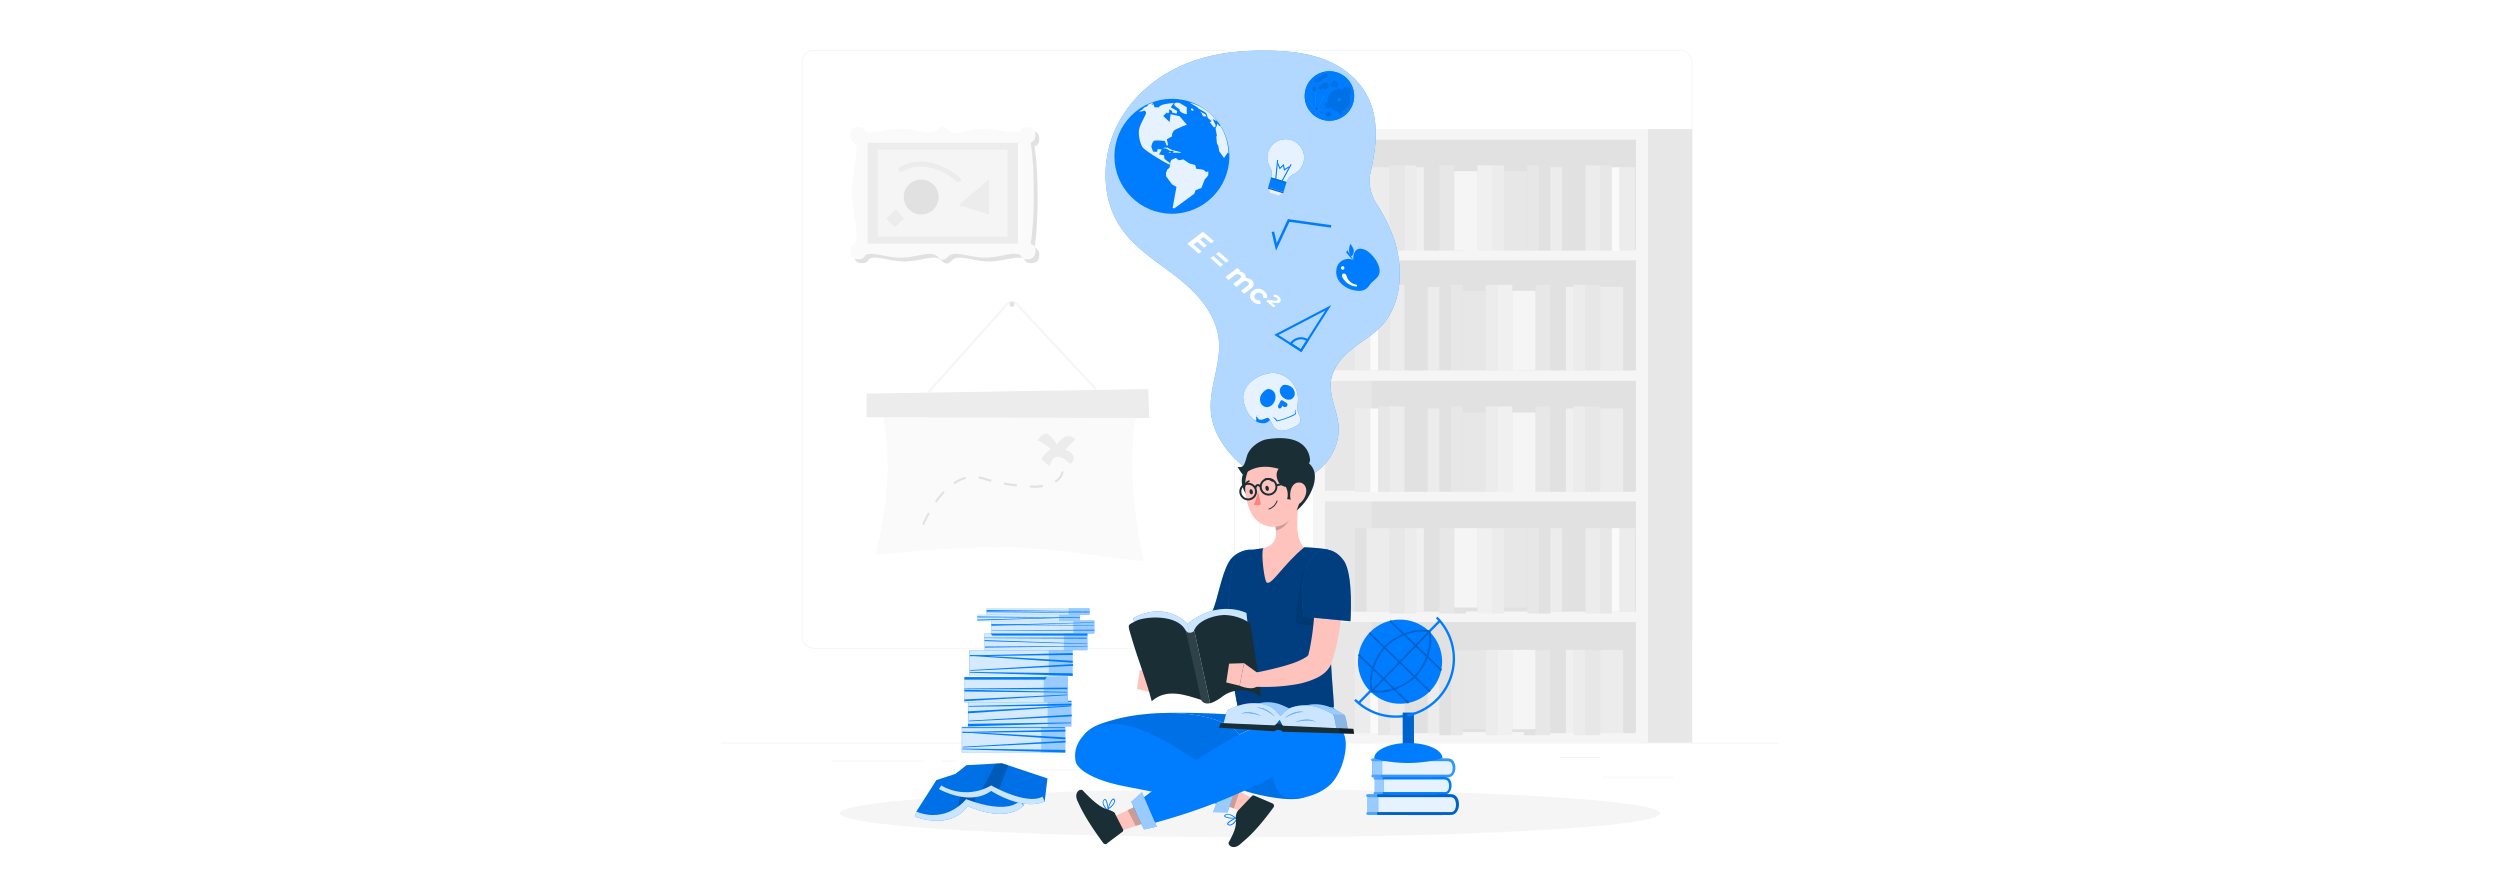 <svg id="Layer_1" data-name="Layer 1" xmlns="http://www.w3.org/2000/svg" viewBox="0 0 1181.54 423.69"><defs><style>.cls-1,.cls-12,.cls-13,.cls-15,.cls-22,.cls-24,.cls-25,.cls-27{fill:#fff;}.cls-2{fill:#ececec;}.cls-3{fill:#e1e1e1;}.cls-4{fill:#e7e7e7;}.cls-5{fill:#f5f5f5;}.cls-6{fill:#f0f0f0;}.cls-7{fill:#fafafa;}.cls-16,.cls-8{fill:#007cff;}.cls-9{opacity:0.7;}.cls-10,.cls-13{opacity:0.9;}.cls-11,.cls-12{opacity:0.1;}.cls-14,.cls-19{opacity:0.2;}.cls-15,.cls-23,.cls-25{opacity:0.6;}.cls-15,.cls-16,.cls-19,.cls-23{isolation:isolate;}.cls-17{fill:#ffc3bd;}.cls-18{opacity:0.5;}.cls-20{fill:#1a2e35;}.cls-21{fill:#ff847f;}.cls-22{opacity:0.8;}.cls-24,.cls-26{opacity:0.3;}.cls-27{opacity:0.4;}</style></defs><title>github-readme</title><rect class="cls-1" width="1181.54" height="423.69"/><rect class="cls-2" x="757.55" y="367.15" width="33.12" height="0.25"/><rect class="cls-2" x="663.3" y="369.87" width="8.69" height="0.25"/><rect class="cls-2" x="737.36" y="357.87" width="19.19" height="0.25"/><rect class="cls-2" x="393.23" y="359.55" width="43.19" height="0.25"/><rect class="cls-2" x="445.32" y="359.55" width="6.33" height="0.25"/><rect class="cls-2" x="472.24" y="363.77" width="93.68" height="0.25"/><path class="cls-2" d="M946,634.46H752.91a5.71,5.71,0,0,1-5.71-5.71V357.32a5.71,5.71,0,0,1,5.71-5.71H946a5.71,5.71,0,0,1,5.71,5.71V628.75A5.71,5.71,0,0,1,946,634.46Zm-193.1-282.6a5.46,5.46,0,0,0-5.46,5.46V628.75a5.46,5.46,0,0,0,5.46,5.46H946a5.46,5.46,0,0,0,5.46-5.46V357.32a5.46,5.46,0,0,0-5.46-5.46Z" transform="translate(-368.23 -328)"/><path class="cls-2" d="M1162.31,634.46H969.21a5.71,5.71,0,0,1-5.71-5.71V357.32a5.71,5.71,0,0,1,5.71-5.71h193.1a5.71,5.71,0,0,1,5.71,5.71V628.75A5.71,5.71,0,0,1,1162.31,634.46Zm-193.1-282.6a5.46,5.46,0,0,0-5.46,5.46V628.75a5.46,5.46,0,0,0,5.46,5.46h193.1a5.46,5.46,0,0,0,5.46-5.46V357.32a5.46,5.46,0,0,0-5.46-5.46Z" transform="translate(-368.23 -328)"/><rect class="cls-2" x="340.77" y="351.06" width="500" height="0.25"/><rect class="cls-3" x="647.12" y="63.48" width="128.9" height="285.02"/><path class="cls-4" d="M1144.25,389V679H1168V389Z" transform="translate(-368.23 -328)"/><path class="cls-4" d="M992.74,389V679h23.75V389Z" transform="translate(-368.23 -328)"/><path class="cls-5" d="M988.71,389V679H1147.1V389Zm152.69,5v52h-147V394Zm-147,166V508h147v52Zm147,5v52h-147V565Zm-147-62V451h147v52Zm0,171V622h147v52Z" transform="translate(-368.23 -328)"/><rect class="cls-4" x="1090.05" y="406.11" width="5.48" height="40.35" transform="translate(1817.35 524.57) rotate(180)"/><rect class="cls-3" x="1095.53" y="406.11" width="5.48" height="40.35" transform="translate(1828.3 524.57) rotate(180)"/><rect class="cls-4" x="1079.09" y="408.95" width="10.96" height="37.52" transform="translate(1800.91 527.41) rotate(180)"/><rect class="cls-6" x="1066.53" y="406.11" width="7.08" height="40.35" transform="translate(1771.92 524.57) rotate(180)"/><rect class="cls-2" x="1073.61" y="406.11" width="5.48" height="40.35" transform="translate(1784.48 524.57) rotate(180)"/><rect class="cls-4" x="1024.98" y="406.11" width="7.08" height="40.35" transform="translate(1688.81 524.57) rotate(180)"/><rect class="cls-2" x="1032.06" y="406.11" width="5.48" height="40.35" transform="translate(1701.37 524.57) rotate(180)"/><rect class="cls-4" x="1048.5" y="406.11" width="7.08" height="40.35" transform="translate(1735.84 524.57) rotate(180)"/><rect class="cls-3" x="1055.58" y="406.11" width="5.48" height="40.35" transform="translate(1748.4 524.57) rotate(180)"/><rect class="cls-2" x="1014.02" y="407.07" width="10.96" height="39.4" transform="translate(1670.77 525.53) rotate(180)"/><rect class="cls-3" x="1008.54" y="407.07" width="5.48" height="39.4" transform="translate(1654.34 525.53) rotate(180)"/><rect class="cls-3" x="1041.19" y="407.07" width="7.3" height="39.4" transform="translate(1721.46 525.53) rotate(180)"/><rect class="cls-6" x="1037.54" y="407.07" width="3.65" height="39.4" transform="translate(1710.5 525.53) rotate(180)"/><rect class="cls-5" x="1055.58" y="408.95" width="10.96" height="37.52" transform="translate(1753.88 527.41) rotate(180)"/><rect class="cls-2" x="1117.44" y="406.11" width="7.08" height="40.35" transform="translate(1873.74 524.57) rotate(180)"/><rect class="cls-4" x="1124.52" y="406.11" width="5.48" height="40.35" transform="translate(1886.29 524.57) rotate(180)"/><rect class="cls-3" x="1106.49" y="407.07" width="10.96" height="39.4" transform="translate(1855.7 525.53) rotate(180)"/><rect class="cls-2" x="1101.01" y="407.07" width="5.48" height="39.4" transform="translate(1839.26 525.53) rotate(180)"/><rect class="cls-2" x="1133.65" y="407.07" width="7.3" height="39.4" transform="translate(1906.38 525.53) rotate(180)"/><rect class="cls-7" x="1130" y="407.07" width="3.65" height="39.4" transform="translate(1895.42 525.53) rotate(180)"/><rect class="cls-4" x="685.74" y="134.61" width="5.48" height="40.35"/><rect class="cls-3" x="680.27" y="134.61" width="5.48" height="40.35"/><rect class="cls-4" x="691.22" y="137.45" width="10.96" height="37.52"/><rect class="cls-6" x="707.66" y="134.61" width="7.08" height="40.35"/><rect class="cls-2" x="702.18" y="134.61" width="5.48" height="40.35"/><rect class="cls-4" x="749.21" y="134.61" width="7.08" height="40.35"/><rect class="cls-2" x="743.73" y="134.61" width="5.48" height="40.35"/><rect class="cls-4" x="725.7" y="134.61" width="7.08" height="40.35"/><rect class="cls-3" x="720.22" y="134.61" width="5.48" height="40.35"/><rect class="cls-2" x="756.29" y="135.57" width="10.96" height="39.4"/><rect class="cls-3" x="767.25" y="135.57" width="5.48" height="39.4"/><rect class="cls-3" x="732.78" y="135.57" width="7.3" height="39.4"/><rect class="cls-6" x="740.08" y="135.57" width="3.65" height="39.4"/><rect class="cls-5" x="714.74" y="137.45" width="10.96" height="37.52"/><rect class="cls-2" x="656.75" y="134.61" width="7.08" height="40.35"/><rect class="cls-4" x="651.27" y="134.61" width="5.48" height="40.35"/><rect class="cls-3" x="663.83" y="135.57" width="10.96" height="39.4"/><rect class="cls-2" x="674.79" y="135.57" width="5.48" height="39.4"/><rect class="cls-2" x="640.31" y="135.57" width="7.3" height="39.4"/><rect class="cls-7" x="647.62" y="135.57" width="3.65" height="39.4"/><rect class="cls-4" x="685.74" y="192.12" width="5.48" height="40.35"/><rect class="cls-3" x="680.27" y="192.12" width="5.48" height="40.35"/><rect class="cls-4" x="691.22" y="194.95" width="10.96" height="37.52"/><rect class="cls-6" x="707.66" y="192.12" width="7.08" height="40.35"/><rect class="cls-2" x="702.18" y="192.12" width="5.48" height="40.35"/><rect class="cls-4" x="749.21" y="192.12" width="7.08" height="40.35"/><rect class="cls-2" x="743.73" y="192.12" width="5.48" height="40.35"/><rect class="cls-4" x="725.7" y="192.12" width="7.08" height="40.35"/><rect class="cls-3" x="720.22" y="192.12" width="5.48" height="40.35"/><rect class="cls-2" x="756.29" y="193.07" width="10.96" height="39.4"/><rect class="cls-3" x="767.25" y="193.07" width="5.48" height="39.4"/><rect class="cls-3" x="732.78" y="193.07" width="7.3" height="39.4"/><rect class="cls-6" x="740.08" y="193.07" width="3.65" height="39.4"/><rect class="cls-5" x="714.74" y="194.95" width="10.96" height="37.52"/><rect class="cls-2" x="656.75" y="192.12" width="7.08" height="40.35"/><rect class="cls-4" x="651.27" y="192.12" width="5.48" height="40.35"/><rect class="cls-3" x="663.83" y="193.07" width="10.96" height="39.4"/><rect class="cls-2" x="674.79" y="193.07" width="5.48" height="39.4"/><rect class="cls-2" x="640.31" y="193.07" width="7.3" height="39.4"/><rect class="cls-7" x="647.62" y="193.07" width="3.65" height="39.4"/><rect class="cls-4" x="1090.05" y="577.62" width="5.48" height="40.35" transform="translate(1817.35 867.59) rotate(180)"/><rect class="cls-3" x="1095.53" y="577.62" width="5.48" height="40.35" transform="translate(1828.3 867.59) rotate(180)"/><rect class="cls-4" x="1079.09" y="577.62" width="10.96" height="37.52" transform="translate(1800.91 864.76) rotate(180)"/><rect class="cls-6" x="1066.53" y="577.62" width="7.08" height="40.35" transform="translate(1771.92 867.59) rotate(180)"/><rect class="cls-2" x="1073.61" y="577.62" width="5.48" height="40.35" transform="translate(1784.48 867.59) rotate(180)"/><rect class="cls-4" x="1024.98" y="577.62" width="7.08" height="40.35" transform="translate(1688.81 867.59) rotate(180)"/><rect class="cls-2" x="1032.06" y="577.62" width="5.48" height="40.35" transform="translate(1701.37 867.59) rotate(180)"/><rect class="cls-4" x="1048.5" y="577.62" width="7.08" height="40.35" transform="translate(1735.84 867.59) rotate(180)"/><rect class="cls-3" x="1055.58" y="577.62" width="5.48" height="40.35" transform="translate(1748.4 867.59) rotate(180)"/><rect class="cls-2" x="1014.02" y="577.62" width="10.96" height="39.4" transform="translate(1670.77 866.64) rotate(180)"/><rect class="cls-3" x="1008.54" y="577.62" width="5.48" height="39.4" transform="translate(1654.34 866.64) rotate(180)"/><rect class="cls-3" x="1041.19" y="577.62" width="7.3" height="39.4" transform="translate(1721.46 866.64) rotate(180)"/><rect class="cls-6" x="1037.54" y="577.62" width="3.65" height="39.4" transform="translate(1710.5 866.64) rotate(180)"/><rect class="cls-5" x="1055.58" y="577.62" width="10.96" height="37.52" transform="translate(1753.88 864.76) rotate(180)"/><rect class="cls-2" x="1117.44" y="577.62" width="7.08" height="40.35" transform="translate(1873.74 867.59) rotate(180)"/><rect class="cls-4" x="1124.52" y="577.62" width="5.48" height="40.35" transform="translate(1886.29 867.59) rotate(180)"/><rect class="cls-3" x="1106.49" y="577.62" width="10.96" height="39.4" transform="translate(1855.7 866.64) rotate(180)"/><rect class="cls-2" x="1101.01" y="577.62" width="5.48" height="39.4" transform="translate(1839.26 866.64) rotate(180)"/><rect class="cls-2" x="1133.65" y="577.62" width="7.3" height="39.4" transform="translate(1906.38 866.64) rotate(180)"/><rect class="cls-7" x="1130" y="577.62" width="3.65" height="39.4" transform="translate(1895.42 866.64) rotate(180)"/><rect class="cls-4" x="685.74" y="307.13" width="5.48" height="40.35"/><rect class="cls-3" x="680.27" y="307.13" width="5.48" height="40.35"/><rect class="cls-4" x="691.22" y="307.13" width="10.96" height="37.52"/><rect class="cls-6" x="707.66" y="307.13" width="7.08" height="40.35"/><rect class="cls-2" x="702.18" y="307.13" width="5.48" height="40.35"/><rect class="cls-4" x="749.21" y="307.13" width="7.08" height="40.35"/><rect class="cls-2" x="743.73" y="307.13" width="5.48" height="40.35"/><rect class="cls-4" x="725.7" y="307.13" width="7.08" height="40.35"/><rect class="cls-3" x="720.22" y="307.13" width="5.48" height="40.35"/><rect class="cls-2" x="756.29" y="307.13" width="10.96" height="39.4"/><rect class="cls-3" x="767.25" y="307.13" width="5.48" height="39.4"/><rect class="cls-3" x="732.78" y="307.13" width="7.3" height="39.4"/><rect class="cls-6" x="740.08" y="307.13" width="3.65" height="39.4"/><rect class="cls-5" x="714.74" y="307.13" width="10.96" height="37.52"/><rect class="cls-2" x="656.75" y="307.13" width="7.08" height="40.35"/><rect class="cls-4" x="651.27" y="307.13" width="5.48" height="40.35"/><rect class="cls-3" x="663.83" y="307.13" width="10.96" height="39.4"/><rect class="cls-2" x="674.79" y="307.13" width="5.48" height="39.4"/><rect class="cls-2" x="640.31" y="307.13" width="7.3" height="39.4"/><rect class="cls-7" x="647.62" y="307.13" width="3.65" height="39.4"/><path class="cls-3" d="M857.13,397.29c.89,4.75,1.49,13.64,1.49,23.82s-.6,19.07-1.49,23.82a3.94,3.94,0,0,1,1.32.87c1.55,1.55,1,4.61,0,5.6s-4.05,1.55-5.6,0c-.33-.33-.37-.91-.76-1.11-3.31-1.64-9.63,1.28-16.45,1.28s-13.14-2.91-16.45-1.28c-1.33.66-2,2.27-3.56,2.27s-2.24-1.61-3.57-2.27c-3.31-1.63-9.63,1.28-16.45,1.28s-13.14-2.92-16.45-1.28c-.4.2-.43.78-.76,1.11-1.55,1.55-4.61,1-5.6,0s-1.55-4.05,0-5.6c.39-.39,1.07-.42,1.32-.87,2.32-4.24-1.49-13.64-1.49-23.82s3.81-19.58,1.49-23.82c-.25-.45-.93-.48-1.32-.87-1.55-1.55-1-4.61,0-5.6s4.05-1.55,5.6,0c.33.33.37.91.76,1.11,3.31,1.64,9.63-1.28,16.45-1.28s13.14,2.91,16.45,1.28c1.33-.65,2-2.27,3.57-2.27s2.24,1.61,3.56,2.27c3.31,1.64,9.63-1.28,16.45-1.28s13.14,2.92,16.45,1.28c.4-.2.43-.78.76-1.11,1.55-1.55,4.61-1,5.6,0s1.55,4.05,0,5.6A3.94,3.94,0,0,1,857.13,397.29Z" transform="translate(-368.23 -328)"/><path class="cls-7" d="M855.32,395.48c.89,4.75,1.49,13.64,1.49,23.82s-.6,19.07-1.49,23.82a3.94,3.94,0,0,1,1.32.87c1.55,1.55,1,4.61,0,5.6s-4.05,1.55-5.6,0c-.33-.33-.37-.91-.76-1.11-3.31-1.64-9.63,1.28-16.45,1.28s-13.14-2.91-16.45-1.28c-1.33.65-2,2.27-3.57,2.27s-2.24-1.61-3.56-2.27c-3.31-1.63-9.63,1.28-16.45,1.28s-13.14-2.91-16.45-1.28c-.4.2-.43.78-.76,1.11-1.55,1.55-4.61,1-5.6,0s-1.55-4.05,0-5.6c.39-.39,1.07-.42,1.32-.87,2.32-4.24-1.49-13.64-1.49-23.82s3.81-19.58,1.49-23.82c-.25-.45-.93-.48-1.32-.87-1.55-1.55-1-4.61,0-5.6s4.05-1.55,5.6,0c.33.33.37.91.76,1.11,3.31,1.64,9.63-1.28,16.45-1.28s13.14,2.91,16.45,1.28c1.33-.65,2-2.27,3.56-2.27s2.24,1.61,3.57,2.27c3.31,1.64,9.63-1.28,16.45-1.28s13.14,2.92,16.45,1.28c.4-.2.43-.78.76-1.11,1.55-1.55,4.61-1,5.6,0s1.55,4.05,0,5.6A3.94,3.94,0,0,1,855.32,395.48Z" transform="translate(-368.23 -328)"/><rect class="cls-2" x="789.97" y="383.77" width="47.68" height="71.06" transform="translate(864.88 -722.51) rotate(90)"/><rect class="cls-5" x="793.26" y="388.68" width="41.1" height="61.26" transform="translate(864.88 -722.51) rotate(90)"/><circle class="cls-3" cx="435.38" cy="93.11" r="8.25"/><polygon class="cls-2" points="467.43 84.86 453 96.92 467.43 101.35 467.43 84.86"/><path class="cls-2" d="M793.36,407.05c9.4-5.77,21.06-1.6,28.72,5,1.18,1-.53,2.7-1.7,1.7-6.84-5.85-17.39-9.76-25.81-4.58-1.32.81-2.53-1.27-1.21-2.08Z" transform="translate(-368.23 -328)"/><polygon class="cls-2" points="418.85 103.33 423.36 98.92 427.13 103.33 422.99 107.33 418.85 103.33"/><path class="cls-7" d="M784.43,517.88s4.75,20.63,2.9,40.85a254.8,254.8,0,0,1-5.19,31.48s21.58-2.49,47-3.34a293.69,293.69,0,0,1,62.25,4.62l17.31,1.73S898,547,906.84,518.91Z" transform="translate(-368.23 -328)"/><polygon class="cls-2" points="543.16 197.59 409.56 197.16 409.56 186.01 542.65 183.89 543.16 197.59"/><path class="cls-5" d="M807.26,513.8l-.72-.64L844,471.27a3.35,3.35,0,0,1,4.94-.05l37.59,40.34-.71.66L848.2,471.88a2.41,2.41,0,0,0-1.77-.76,2.38,2.38,0,0,0-1.75.79Z" transform="translate(-368.23 -328)"/><ellipse class="cls-3" cx="478.29" cy="143.81" rx="1.18" ry="1.17"/><path class="cls-2" d="M864.89,540.23a16.09,16.09,0,0,0-4.52,4.73l3.92,3.47a10.54,10.54,0,0,1,1.1-2.85,3.56,3.56,0,0,1,2.42-1.72,3.74,3.74,0,0,1,1.72.23,12.81,12.81,0,0,1,4.28,3c1.58-.2,2.31-2.31,1.64-3.75a5.64,5.64,0,0,0-3.76-2.68,50.94,50.94,0,0,1,4.66-4.75c-.74-1.71-3.12-2.15-4.83-1.4a10.71,10.71,0,0,0-4,3.83c.52-.71-3.32-5-4.11-5.23-2.16-.72-3.73,1.5-4.81,3.07A21.2,21.2,0,0,1,864.89,540.23Z" transform="translate(-368.23 -328)"/><path class="cls-3" d="M804.17,578l-.47-.12Zm-.45-.11-.49-.12,0-.1Z" transform="translate(-368.23 -328)"/><path class="cls-3" d="M804.93,576.16l-.88-.39c.54-1.23,1.14-2.49,1.78-3.74h0c.3-.58.63-1.19,1-1.83l.84.47c-.35.62-.67,1.22-1,1.8l-.42-.22.42.22C806.05,573.7,805.46,574.94,804.93,576.16Z" transform="translate(-368.23 -328)"/><path class="cls-3" d="M809.75,567.18l-.81-.52v0Zm1.14-1.68-.79-.56c.83-1.17,1.68-2.27,2.54-3.28l.37.31-.37-.31c.45-.53.92-1,1.4-1.54l.7.67c-.47.49-.92,1-1.36,1.5h0C812.54,563.27,811.7,564.35,810.89,565.49Zm46.77-7h-.33q-1.13,0-2.35-.08l0-1q1.21.05,2.32.07h.31c.45,0,.93,0,1.42-.06h0c.66-.05,1.33-.14,2-.25l.17,1c-.7.12-1.4.21-2.09.26l0-.5,0,.5C858.64,558.51,858.14,558.53,857.66,558.53Zm-4.76-.2,0-1H853Zm-35.2-.28-.61-.75.07-.06Zm31.11-.09-2.05-.25.06-.48-.06.48c-1.37-.18-2.74-.4-4.08-.65l.17-1c1.33.24,2.69.46,4,.64h0l2,.25Zm16.44-.9-.35-.89.09,0Zm-45.9-.21-.53-.81a19.81,19.81,0,0,1,3.73-2h0a17,17,0,0,1,2-.64l.23.94a15.82,15.82,0,0,0-1.9.61h0A18.89,18.89,0,0,0,819.35,556.86Zm21.28-.19.17-.95.08,0Zm26.56-.57-.5-.82a7,7,0,0,0,2.68-2.69h0a4.94,4.94,0,0,0,.53-1.78l1,.09a5.89,5.89,0,0,1-.63,2.13l-.2-.1.2.1A8,8,0,0,1,867.19,556.09Zm-30.57-.36-2-.54.13-.47-.13.47-1.75-.52a16.45,16.45,0,0,0-2.17-.52l.16-1a17.27,17.27,0,0,1,2.3.55l1.73.51,2,.54ZM828.69,554l0-1h.08Z" transform="translate(-368.23 -328)"/><polygon class="cls-3" points="500.88 219.06 500.85 218.97 501.77 218.69 500.88 219.06"/><ellipse id="_Path_" data-name="&lt;Path&gt;" class="cls-5" cx="590.77" cy="384.35" rx="193.89" ry="11.32"/><path class="cls-8" d="M1021.8,481.27c-4.15,4.73-9.62,7.76-14.48,11.59s-9.38,9.07-10.1,15.57c-.77,6.93,2.93,13.49,3.58,20.43,1.2,12.8-9.08,24.7-20.71,26.64s-23.46-4.5-31.3-14.09c-4.12-5.05-7.42-11.17-8.21-17.9-1.35-11.48,4.68-22.78,3.73-34.31-1.07-13-10.66-23.17-20.45-30.69s-20.75-14.09-27.26-25.06c-7.84-13.21-7.51-31.08-.91-45.08s18.78-24.23,32.22-29.89,28.09-7,42.47-6.5c8.79.34,17.68,1.41,25.84,5s15.57,9.94,19.29,18.66c4.42,10.32,3.15,22,.56,33.34a19.77,19.77,0,0,0,2.57,15.1,76,76,0,0,1,8.37,16.77C1031.6,454.29,1030.89,470.92,1021.8,481.27Z" transform="translate(-368.23 -328)"/><g class="cls-9"><path class="cls-1" d="M1021.8,481.27c-4.15,4.73-9.62,7.76-14.48,11.59s-9.38,9.07-10.1,15.57c-.77,6.93,2.93,13.49,3.58,20.43,1.2,12.8-9.08,24.7-20.71,26.64s-23.46-4.5-31.3-14.09c-4.12-5.05-7.42-11.17-8.21-17.9-1.35-11.48,4.68-22.78,3.73-34.31-1.07-13-10.66-23.17-20.45-30.69s-20.75-14.09-27.26-25.06c-7.84-13.21-7.51-31.08-.91-45.08s18.78-24.23,32.22-29.89,28.09-7,42.47-6.5c8.79.34,17.68,1.41,25.84,5s15.57,9.94,19.29,18.66c4.42,10.32,3.15,22,.56,33.34a19.77,19.77,0,0,0,2.57,15.1,76,76,0,0,1,8.37,16.77C1031.6,454.29,1030.89,470.92,1021.8,481.27Z" transform="translate(-368.23 -328)"/></g><circle class="cls-8" cx="553.85" cy="73.86" r="27.16"/><g class="cls-10"><path class="cls-1" d="M925.71,376.65l3.42,2.05V382s-2.6-.35-3.42-1.77c0,0,.71-.3-1.3-1.5S922.88,376.05,925.71,376.65Z" transform="translate(-368.23 -328)"/><path class="cls-1" d="M923.83,402.64l-2,.94s-.59,1.14-.47,1.1-.43,2.36-.31,2.4-1.14,1.06-1.14,1.06l-.59,1.46v1.69l2.84,3.86,2.08,1.18-1.81,9.92.75.28,9.45-6.93.63-1.69,2.79-1.1,1.5-3.9,1.69-2s.16-2,0-1.93-.91.31-.91.31l-1.42-1.06a19.11,19.11,0,0,0-3.15-.39c-.16.16-.63-1.83-.63-1.83l-2.76-.77-2.87-1.89-2.09.39Z" transform="translate(-368.23 -328)"/><path class="cls-1" d="M918.47,397.77H920l2.16,1.13,4,1,.19.32-4-.06.74-.46-.59-.38-1.61,0,.2-.2-1.67-.85s-1-.25-1.09-.13l-.43.05Z" transform="translate(-368.23 -328)"/><polygon class="cls-1" points="553.37 72.24 553 71.88 552.39 71.91 552.64 72.24 553.37 72.24"/><path class="cls-1" d="M931.15,376.65h-.47l3.37,2,.53.58,3.31,1.9.65.83.53,1.83,1.77,1.42-.83.59,1.89,2.36h.65l.24-.94-1.42-3,2,1.1A22.84,22.84,0,0,0,931.15,376.65Z" transform="translate(-368.23 -328)"/><path class="cls-1" d="M945,387.53h-.51l-.85-1.12-.91,2.48s.56,2.89.61,3.07-.25.59-.25.59l.25,3.19.66,1.12.5,2.72,2.23,3.07,1.8-2.58.3.63A25.29,25.29,0,0,0,945,387.53Z" transform="translate(-368.23 -328)"/><polygon class="cls-1" points="563.51 51.25 562.92 51.25 562.92 51.97 563.51 52.32 564.04 52.32 564.04 51.78 563.51 51.25"/><polygon class="cls-1" points="567.11 52.68 567.99 53.62 568.23 54.41 569.12 55.28 569.47 54.74 570.12 55.28 570.12 54.69 569.65 53.98 567.11 52.68"/><path class="cls-1" d="M929.14,386.94a48.63,48.63,0,0,0-5.67,2.48,3.22,3.22,0,0,0-1.29,3l-2.49,1.41.59,2.72-.59.35-.94-2.24a23,23,0,0,0-4.69-.24c-1.38.24-1.69,3-1.69,3l.83,2.24,1.89.12.24-1.3,2,.12L916,401l2.36.35.23,1.74,2.37,1.8s.47.59,0,.83-11.69-6.49-12.75-8.15-2.42-6.2-1.36-9.39c.86-2.59,2.47-5,3-6.55h0l0-.05h0a.94.94,0,0,0,0-.13,1,1,0,0,0-.73-1.11c-.41-.12-1.18.35-1.18.35H906.5l1.57-.89.65-.69.41-.37,1.54-.65-.06-.47a8.53,8.53,0,0,1,2.89-1.09l-1.12.86h1.18l.24,1.34h2.36s-.59-.16.83-.94,6-1.12,6-1.12l-1.42,2.05,3.07,1.73-.35,1.3-2.11-.59v-.71l-1.31-.8-.12,1.39-.47.59-.59-.47L918,382.8l3,2.89.47-3.71,4.25.94Z" transform="translate(-368.23 -328)"/></g><path class="cls-8" d="M1014.26,446.55c-1.44-.88-3.35-1.44-4.77-.53s-1.71,3.11-1.74,4.93c-2.49-1.43-6-.11-7.32,2.43a7.54,7.54,0,0,0,1.12,8.05,11.88,11.88,0,0,0,7.47,3.9c2.8.43,4.86-.15,6.43-2.51,1.13-1.7,2.69-2.49,3.89-4C1022.3,455.06,1017.45,448.5,1014.26,446.55Z" transform="translate(-368.23 -328)"/><path class="cls-8" d="M1004.47,447.13a1.87,1.87,0,0,0,.5-1c1,1.88,2.15,3.57,3.25,5.36C1007.85,451.11,1004.21,447.4,1004.47,447.13Z" transform="translate(-368.23 -328)"/><path class="cls-8" d="M1005.81,446.09a12.84,12.84,0,0,1,.57-2.8,6.77,6.77,0,0,1,1.56,2.61,3.45,3.45,0,0,1-.58,2.87C1006.25,450.26,1005.77,446.76,1005.81,446.09Z" transform="translate(-368.23 -328)"/><path class="cls-1" d="M1002.64,453.83a.82.82,0,1,0,.92,1.12.88.88,0,0,0-.83-1.16Z" transform="translate(-368.23 -328)"/><path class="cls-1" d="M1009.07,463.41a.62.62,0,0,0,.4-.06.45.45,0,0,0,0-.68,1.57,1.57,0,0,0-.73-.27,5.32,5.32,0,0,1-3.79-3.22,8.15,8.15,0,0,0-.49-1.22c-.53-.89-1.77-1-2,.11-.2.83.83,2,1.31,2.56A8.07,8.07,0,0,0,1009.07,463.41Z" transform="translate(-368.23 -328)"/><path class="cls-8" d="M984.85,373.37a11.69,11.69,0,1,0,11.69-11.69A11.69,11.69,0,0,0,984.85,373.37Zm9.74-8.66a1.64,1.64,0,0,1-1.19,0c.18.81-.62,1.54-1.38,2-1,.54-2.08.75-2.3-.12-.13-.53.27-1.27,1.27-2a2.46,2.46,0,0,1,1.95-.43c-.08-.48.36-1,1-1.25s1.45,0,1.62.48S995.31,364.47,994.59,364.72Zm5.68,4a1.63,1.63,0,1,1-.51-2.24A1.62,1.62,0,0,1,1000.27,368.73Zm-5.47,13.33a1.25,1.25,0,1,1,1.25,1.25A1.25,1.25,0,0,1,994.8,382.07Zm-.33-4.29a1.43,1.43,0,0,1,1.43-1.43H996a5.28,5.28,0,0,1,6.83-6,2.12,2.12,0,1,1,3.07,2.63,5.28,5.28,0,0,1-3.25,7.47,1.08,1.08,0,1,1-2,.18,5.29,5.29,0,0,1-3.64-2,1.43,1.43,0,0,1-2.54-.9Zm-3.14-8.33a1.07,1.07,0,0,1,1.66-1,1.63,1.63,0,1,1,.43,1.19,1.07,1.07,0,0,1-2.1-.2Zm-1.55,9.82a.81.81,0,1,1,.81.81A.81.81,0,0,1,989.78,379.27Zm-1.58-9.14a1.07,1.07,0,1,1,1.16,1A1.07,1.07,0,0,1,988.2,370.12Z" transform="translate(-368.23 -328)"/><path class="cls-8" d="M984.85,373.37a11.69,11.69,0,1,0,11.69-11.69A11.69,11.69,0,0,0,984.85,373.37Zm9.74-8.66a1.64,1.64,0,0,1-1.19,0c.18.81-.62,1.54-1.38,2-1,.54-2.08.75-2.3-.12-.13-.53.27-1.27,1.27-2a2.46,2.46,0,0,1,1.95-.43c-.08-.48.36-1,1-1.25s1.45,0,1.62.48S995.31,364.47,994.59,364.72Zm5.68,4a1.63,1.63,0,1,1-.51-2.24A1.62,1.62,0,0,1,1000.27,368.73Zm-5.47,13.33a1.25,1.25,0,1,1,1.25,1.25A1.25,1.25,0,0,1,994.8,382.07Zm-.33-4.29a1.43,1.43,0,0,1,1.43-1.43H996a5.28,5.28,0,0,1,6.83-6,2.12,2.12,0,1,1,3.07,2.63,5.28,5.28,0,0,1-3.25,7.47,1.08,1.08,0,1,1-2,.18,5.29,5.29,0,0,1-3.64-2,1.43,1.43,0,0,1-2.54-.9Zm-3.14-8.33a1.07,1.07,0,0,1,1.66-1,1.63,1.63,0,1,1,.43,1.19,1.07,1.07,0,0,1-2.1-.2Zm-1.55,9.82a.81.81,0,1,1,.81.81A.81.81,0,0,1,989.78,379.27Zm-1.58-9.14a1.07,1.07,0,1,1,1.16,1A1.07,1.07,0,0,1,988.2,370.12Z" transform="translate(-368.23 -328)"/><circle class="cls-4" cx="622.36" cy="51.27" r="0.81"/><path class="cls-8" d="M989.66,379.27a.93.93,0,1,1,.93.93A.93.93,0,0,1,989.66,379.27Z" transform="translate(-368.23 -328)"/><path class="cls-8" d="M994.68,382.07a1.36,1.36,0,1,1,1.36,1.36A1.37,1.37,0,0,1,994.68,382.07Z" transform="translate(-368.23 -328)"/><path class="cls-8" d="M998,369.35a1.74,1.74,0,1,1,1.32.22,1.76,1.76,0,0,1-.39,0A1.73,1.73,0,0,1,998,369.35Z" transform="translate(-368.23 -328)"/><path class="cls-8" d="M991.63,370.27a1.19,1.19,0,0,1,.66-2.09,1.22,1.22,0,0,1,.6.11,1.74,1.74,0,1,1,1.87,2,1.73,1.73,0,0,1-1.29-.42,1.2,1.2,0,0,1-1,.68h-.11A1.18,1.18,0,0,1,991.63,370.27Z" transform="translate(-368.23 -328)"/><path class="cls-8" d="M988.09,370.13h0a1.19,1.19,0,1,1,1.29,1.08h-.1A1.19,1.19,0,0,1,988.09,370.13Zm.12,0h0Z" transform="translate(-368.23 -328)"/><g class="cls-11"><path class="cls-1" d="M990.25,377.59h0a.12.12,0,0,0,.07-.15c-.65-1.91-.14-5.75-.14-5.79a.12.12,0,1,0-.23,0c0,.16-.52,3.93.15,5.89A.12.12,0,0,0,990.25,377.59Z" transform="translate(-368.23 -328)"/></g><path class="cls-12" d="M988.93,378.65a.12.12,0,0,0,.07-.21,5.46,5.46,0,0,1-1.85-2.81.12.12,0,0,0-.22.07,5.69,5.69,0,0,0,1.93,2.93Z" transform="translate(-368.23 -328)"/><path class="cls-12" d="M993.94,380.3a.12.12,0,0,0,0-.24,6.71,6.71,0,0,1-1.67-.28.12.12,0,1,0-.07.23,7,7,0,0,0,1.73.29Z" transform="translate(-368.23 -328)"/><path class="cls-12" d="M989.74,382.33a.12.12,0,0,0,.11-.09l.4-1.47a.12.12,0,0,0-.23-.06l-.4,1.47a.12.12,0,0,0,.08.14Z" transform="translate(-368.23 -328)"/><path class="cls-12" d="M987.23,380.31h0a4.46,4.46,0,0,0,1.72-.46.12.12,0,1,0-.11-.21,4.23,4.23,0,0,1-1.63.43.12.12,0,0,0,0,.24Z" transform="translate(-368.23 -328)"/><path class="cls-12" d="M991.7,378.07a.12.12,0,0,0,.11-.07c.46-1,2.17-4.36,2.19-4.4a.12.12,0,1,0-.21-.11s-1.73,3.41-2.19,4.4a.12.12,0,0,0,.06.16Z" transform="translate(-368.23 -328)"/><path class="cls-12" d="M993.92,383.4a.12.12,0,0,0,.06-.22,7.1,7.1,0,0,1-2.56-2.59.12.12,0,0,0-.2.12,7.35,7.35,0,0,0,2.64,2.68Z" transform="translate(-368.23 -328)"/><path class="cls-8" d="M990.08,367.14a.82.82,0,0,1-.47-.59h0c-.15-.63.35-1.42,1.32-2.08a2.79,2.79,0,0,1,1.89-.49,1.51,1.51,0,0,1,1.13-1.2,1.84,1.84,0,0,1,1.09,0,1,1,0,0,1,.68.6c.19.57-.3,1.24-1.09,1.5a1.84,1.84,0,0,1-1.08,0c0,1-1.09,1.67-1.46,1.88a3.61,3.61,0,0,1-1.54.48A1.13,1.13,0,0,1,990.08,367.14Zm-.36-.62h0Z" transform="translate(-368.23 -328)"/><path class="cls-8" d="M1000.48,381a1.21,1.21,0,0,1,0-.26,5.44,5.44,0,0,1-2.22-.79,5.37,5.37,0,0,1-1.27-1.11,1.55,1.55,0,1,1-1.19-2.63,5.4,5.4,0,0,1,6.91-6,2.24,2.24,0,1,1,3.28,2.81,5.4,5.4,0,0,1-3.23,7.5,1.2,1.2,0,1,1-2.3.47Z" transform="translate(-368.23 -328)"/><g class="cls-11"><path d="M1000.48,381a1.21,1.21,0,0,1,0-.26,5.44,5.44,0,0,1-2.22-.79,5.37,5.37,0,0,1-1.27-1.11,1.55,1.55,0,1,1-1.19-2.63,5.4,5.4,0,0,1,6.91-6,2.24,2.24,0,1,1,3.28,2.81,5.4,5.4,0,0,1-3.23,7.5,1.2,1.2,0,1,1-2.3.47Z" transform="translate(-368.23 -328)"/></g><path class="cls-12" d="M1000.76,375.65a.68.68,0,0,1-.29-.43.68.68,0,0,1,1-.71.68.68,0,0,1-.24,1.24h-.14A.68.68,0,0,1,1000.76,375.65Z" transform="translate(-368.23 -328)"/><g class="cls-11"><circle cx="622.36" cy="51.2" r="0.81"/><path d="M989.66,379.2a.93.93,0,1,1,.93.93A.93.93,0,0,1,989.66,379.2Z" transform="translate(-368.23 -328)"/><path d="M994.68,382a1.36,1.36,0,1,1,1.36,1.36A1.37,1.37,0,0,1,994.68,382Z" transform="translate(-368.23 -328)"/><path d="M998,369.28a1.74,1.74,0,1,1,1.32.22,1.76,1.76,0,0,1-.39,0A1.73,1.73,0,0,1,998,369.28Z" transform="translate(-368.23 -328)"/><path d="M991.63,370.2a1.19,1.19,0,0,1,.66-2.09,1.22,1.22,0,0,1,.6.1,1.74,1.74,0,1,1,1.87,2,1.73,1.73,0,0,1-1.29-.42,1.2,1.2,0,0,1-1,.68h-.11A1.18,1.18,0,0,1,991.63,370.2Z" transform="translate(-368.23 -328)"/><path d="M988.09,370.07h0a1.19,1.19,0,1,1,1.29,1.08h-.1A1.19,1.19,0,0,1,988.09,370.07Zm.12,0h0Z" transform="translate(-368.23 -328)"/><path d="M990.08,367.08a.82.82,0,0,1-.47-.59h0c-.15-.63.35-1.42,1.32-2.08a2.79,2.79,0,0,1,1.89-.49,1.51,1.51,0,0,1,1.13-1.2,1.84,1.84,0,0,1,1.09,0,1,1,0,0,1,.68.6c.19.57-.3,1.24-1.09,1.5a1.84,1.84,0,0,1-1.08,0c0,1-1.09,1.67-1.46,1.88a3.61,3.61,0,0,1-1.54.48A1.14,1.14,0,0,1,990.08,367.08Zm-.36-.62h0Z" transform="translate(-368.23 -328)"/></g><polygon class="cls-8" points="603.06 118.49 600.99 109.67 602.16 109.39 603.44 114.84 608.71 103.54 629.2 106.41 629.03 107.6 609.42 104.85 603.06 118.49"/><path class="cls-1" d="M937,440l-1.6,1.23,3.19,2.8-1.33,1-3.2-2.81-1.71,1.31,3.75,3.29-1.38,1-5.32-4.67,7.4-5.67,5.19,4.56-1.39,1Z" transform="translate(-368.23 -328)"/><path class="cls-1" d="M941.63,449l4.67,4.1-1.29,1-4.67-4.1Zm2.62-2,4.67,4.1-1.29,1L943,448Z" transform="translate(-368.23 -328)"/><path class="cls-1" d="M960.07,463.81a4.15,4.15,0,0,1-.64.59l-3.15,2.42-1.53-1.34,3-2.33a2.69,2.69,0,0,0,.39-.37,1,1,0,0,0-.12-1.55,1.84,1.84,0,0,0-2.55.11l-2.92,2.24-1.53-1.34,3-2.33a2.61,2.61,0,0,0,.38-.36,1,1,0,0,0-.11-1.56,1.86,1.86,0,0,0-2.57.12l-2.89,2.22L947.37,459l5.68-4.36,1.45,1.27-.6.45a3.21,3.21,0,0,1,2.21.83,2.29,2.29,0,0,1,.86,2.28,3.51,3.51,0,0,1,2.77.9A2.25,2.25,0,0,1,960.07,463.81Z" transform="translate(-368.23 -328)"/><path class="cls-1" d="M959.84,465.89a4.06,4.06,0,0,1,5.92-.25,3.26,3.26,0,0,1,1.2,3.42l-1.86-.49a1.6,1.6,0,0,0-.55-1.75,2.12,2.12,0,0,0-3.09.35,1.47,1.47,0,0,0,.19,2.26,1.94,1.94,0,0,0,1.92.43l.51,1.7a3.87,3.87,0,0,1-3.62-.94C958.81,469.17,958.59,467.31,959.84,465.89Z" transform="translate(-368.23 -328)"/><path class="cls-1" d="M969.18,471l1.81,1.59-.88.69-3.43-3,.71-.55,3.25.33c.77.07,1.09,0,1.31-.24s.16-.62-.28-1a1.74,1.74,0,0,0-1.33-.44l-.23-1.09a3,3,0,0,1,2.51.84c1,.84,1.16,1.85.55,2.54-.4.45-.82.66-2.29.51Z" transform="translate(-368.23 -328)"/><path class="cls-8" d="M983.28,494.39l-12.84-8.15,27-14.09Zm-10.84-8.07L983,493l11.59-18.25Z" transform="translate(-368.23 -328)"/><path class="cls-8" d="M983.28,494.39l-5.69-3.61.25-.42a6.08,6.08,0,0,1,8.66-1.93l.4.27ZM979,490.46l4,2.55,2.54-4a5.08,5.08,0,0,0-6.55,1.46Z" transform="translate(-368.23 -328)"/><path class="cls-8" d="M965.81,528a6,6,0,0,1-4.44-1.29,11.49,11.49,0,0,1-3-3.67,10.91,10.91,0,0,1-1.49-4.48,5.56,5.56,0,0,1,1.5-4.35,5.76,5.76,0,0,1,4.26-1.42,8.05,8.05,0,0,1,7.2,10.83C969.15,525.65,968.17,527.66,965.81,528Z" transform="translate(-368.23 -328)"/><path class="cls-8" d="M970.16,504.23a12.49,12.49,0,0,1,11.52,12.25c0,2.13-.64,4.32,0,6.35.41,1.3,1.33,2.51,1.18,3.86-.2,1.78-2.09,2.78-3.74,3.48a13.6,13.6,0,0,1-4.85,1.37,4.63,4.63,0,0,1-4.28-2.18c-.38-.75-1.77-3.92-2.61-3.9s-3.56,1.85-4.56.3c-.61-.95-1.19-.82-.24-1.43-1.44.13.15,3.2-1.22,2.39-3.85-2.27-5.25-8-5.5-9.93-.44-3.37,1.43-6.73,4.1-8.82A17.41,17.41,0,0,1,970.16,504.23Z" transform="translate(-368.23 -328)"/><g class="cls-10"><path class="cls-1" d="M970.16,504.23a12.49,12.49,0,0,1,11.52,12.25c0,2.13-.64,4.32,0,6.35.41,1.3,1.33,2.51,1.18,3.86-.2,1.78-2.09,2.78-3.74,3.48a13.6,13.6,0,0,1-4.85,1.37,4.63,4.63,0,0,1-4.28-2.18c-.38-.75-1.77-3.92-2.61-3.9s-3.56,1.85-4.56.3c-.61-.95-1.19-.82-.24-1.43-1.44.13.15,3.2-1.22,2.39-3.85-2.27-5.25-8-5.5-9.93-.44-3.37,1.43-6.73,4.1-8.82A17.41,17.41,0,0,1,970.16,504.23Z" transform="translate(-368.23 -328)"/></g><path class="cls-8" d="M970.87,514.23a4.9,4.9,0,0,1-.53,3.95,4.13,4.13,0,0,1-3.21,2.24,3.38,3.38,0,0,1-3.11-2.1,4.4,4.4,0,0,1,.34-3.84c.6-1,2-2.49,3.29-2.63A3.5,3.5,0,0,1,970.87,514.23Z" transform="translate(-368.23 -328)"/><path class="cls-8" d="M973.09,513.08a4.38,4.38,0,0,0,1.88,3,3.69,3.69,0,0,0,3.44.64,3,3,0,0,0,1.76-2.85,3.93,3.93,0,0,0-1.69-3,4.89,4.89,0,0,0-3.65-.93A3.13,3.13,0,0,0,973.09,513.08Z" transform="translate(-368.23 -328)"/><path class="cls-8" d="M975.75,518.13a1.87,1.87,0,0,1,.91.81,1.13,1.13,0,0,1-.85,1.43,1.67,1.67,0,0,1-1.63-.74,1.71,1.71,0,0,1-.46,1.14.91.91,0,0,1-1.15.12,1,1,0,0,1-.3-.92,2.86,2.86,0,0,1,.39-.93c.23-.41.74-1.78,1.21-1.87S975.38,517.93,975.75,518.13Z" transform="translate(-368.23 -328)"/><path class="cls-8" d="M980.46,522.51c-.06.33.33.8.27,1.13a6.69,6.69,0,0,1-1.27.87,38.42,38.42,0,0,1-7.94,2.7,3.65,3.65,0,0,0-1.79-1.92,2,2,0,0,1,2,1.42,29.27,29.27,0,0,0,8.58-3.19c-.12-.6-.41-1.69.57-1.85C980.87,521.67,980.61,521.65,980.46,522.51Z" transform="translate(-368.23 -328)"/><polygon class="cls-6" points="604.36 92.37 600.28 91.11 599.61 89.28 605.96 91.23 604.36 92.37"/><path class="cls-8" d="M984.19,405.06a8.7,8.7,0,0,1-4.7,5.33,5.71,5.71,0,0,0-3.15,3.49l-.19.63-7.26-2.24.19-.63a5.71,5.71,0,0,0-.64-4.65,8.7,8.7,0,1,1,15.75-1.93Z" transform="translate(-368.23 -328)"/><path class="cls-13" d="M984.19,405.06a8.7,8.7,0,0,1-4.7,5.33,5.71,5.71,0,0,0-3.15,3.49l-.19.63-7.26-2.24.19-.63a5.71,5.71,0,0,0-.64-4.65,8.7,8.7,0,1,1,15.75-1.93Z" transform="translate(-368.23 -328)"/><rect class="cls-8" x="967.03" y="407.92" width="9.14" height="0.52" transform="translate(102.33 1007.31) rotate(-84.4)"/><rect class="cls-8" x="971.63" y="409.34" width="9.14" height="0.52" transform="translate(-219.24 742.25) rotate(-61.37)"/><polygon class="cls-8" points="606.85 80.65 606.4 78.51 604.83 80.03 603.61 77.27 604.09 77.05 605.01 79.13 606.72 77.48 607.21 79.81 609.13 78.61 609.41 79.05 606.85 80.65"/><polygon class="cls-8" points="607.98 86.29 606.6 90.78 599.33 88.56 600.71 84.08 607.98 86.29"/><rect class="cls-8" x="970.84" y="414.15" width="0.52" height="7.6" transform="translate(-77.89 898.84) rotate(-73.2)"/><rect class="cls-8" x="972.31" y="409.39" width="0.52" height="7.6" transform="translate(-72.24 896.89) rotate(-73.21)"/><g class="cls-14"><rect x="972.31" y="409.39" width="0.52" height="7.6" transform="translate(-72.24 896.89) rotate(-73.21)"/></g><g class="cls-14"><rect x="970.84" y="414.15" width="0.52" height="7.6" transform="translate(-77.89 898.84) rotate(-73.2)"/></g><rect class="cls-8" x="822.81" y="671.52" width="48.91" height="12.16" transform="translate(1326.29 1027.21) rotate(180)"/><rect class="cls-15" x="822.96" y="671.58" width="48.91" height="12.16" transform="translate(1326.61 1027.31) rotate(180)"/><rect class="cls-15" x="822.81" y="671.58" width="37.54" height="12.16" transform="translate(1314.92 1027.31) rotate(180)"/><polygon class="cls-16" points="454.81 354.14 503.49 355.65 503.43 354.42 454.79 353.78 454.81 354.14"/><polygon class="cls-16" points="503.49 348.51 454.89 345.78 454.89 346.19 503.49 349.44 503.49 348.51"/><polygon class="cls-16" points="503.49 344.84 454.89 345.95 454.89 346.35 503.49 345.77 503.49 344.84"/><polygon class="cls-16" points="503.62 350.9 455.02 353.27 455.02 352.91 503.62 350.09 503.62 350.9"/><polygon class="cls-16" points="454.7 343.68 503.29 343.72 503.29 344.12 454.7 344.12 454.7 343.68"/><rect class="cls-8" x="826.31" y="635.3" width="48.91" height="12.16" transform="translate(1333.31 954.77) rotate(180)"/><rect class="cls-15" x="826.47" y="635.36" width="48.91" height="12.16" transform="translate(1333.62 954.88) rotate(180)"/><rect class="cls-15" x="826.31" y="635.36" width="37.54" height="12.16" transform="translate(1321.94 954.88) rotate(180)"/><polygon class="cls-16" points="458.32 317.92 506.99 319.43 506.94 318.2 458.3 317.56 458.32 317.92"/><polygon class="cls-16" points="506.99 312.29 458.4 309.56 458.4 309.97 506.99 313.22 506.99 312.29"/><polygon class="cls-16" points="506.99 308.62 458.4 309.74 458.4 310.13 506.99 309.55 506.99 308.62"/><polygon class="cls-16" points="507.13 314.68 458.52 317.05 458.52 316.69 507.13 313.87 507.13 314.68"/><rect class="cls-8" x="825.71" y="659.2" width="48.91" height="12.16" transform="translate(1332.09 1002.55) rotate(180)"/><rect class="cls-15" x="825.86" y="659.25" width="48.91" height="12.16" transform="translate(1332.41 1002.66) rotate(180)"/><rect class="cls-15" x="457.58" y="331.25" width="37.54" height="12.16"/><polygon class="cls-16" points="506.17 341.45 457.53 342.09 457.48 343.32 506.15 341.81 506.17 341.45"/><polygon class="cls-16" points="457.79 331.35 506.39 331.39 506.39 331.79 457.79 331.79 457.79 331.35"/><polygon class="cls-16" points="457.48 337.11 506.07 333.86 506.07 333.45 457.48 336.18 457.48 337.11"/><polygon class="cls-16" points="506.39 332.51 457.79 333.63 457.79 334.02 506.39 333.44 506.39 332.51"/><polygon class="cls-16" points="506.52 338.57 457.92 340.94 457.92 340.58 506.52 337.76 506.52 338.57"/><polygon class="cls-8" points="504.69 319.73 455.8 319.98 455.73 331.89 504.69 331.89 504.69 319.73"/><rect class="cls-15" x="824.01" y="647.73" width="48.91" height="12.16" transform="translate(1328.71 979.62) rotate(180)"/><rect class="cls-15" x="455.73" y="319.73" width="37.54" height="12.16"/><polygon class="cls-16" points="494.74 319.98 455.8 319.98 455.8 321.21 493.91 321.21 494.74 319.98"/><polygon class="cls-16" points="504.41 324.96 455.8 325.41 455.8 325.77 504.41 325.77 504.41 324.96"/><polygon class="cls-16" points="455.8 330.58 504.41 328.22 504.41 328.57 455.8 331.39 455.8 330.58"/><polygon class="cls-16" points="455.8 326.01 504.41 326.98 504.41 327.33 455.8 326.82 455.8 326.01"/><rect class="cls-8" x="468.58" y="293.28" width="48.6" height="6.12"/><rect class="cls-15" x="468.58" y="293.28" width="48.6" height="6.12"/><rect class="cls-15" x="468.58" y="293.28" width="38.73" height="6.12"/><polygon class="cls-16" points="517.2 297.62 468.61 297.86 468.61 298.04 517.2 298.04 517.2 297.62"/><polygon class="cls-16" points="468.61 295.33 517.2 294.09 517.2 294.28 468.61 295.75 468.61 295.33"/><polygon class="cls-16" points="468.45 295 517.04 295.49 517.04 295.68 468.45 295.41 468.45 295"/><rect class="cls-8" x="461.78" y="290.58" width="48.6" height="2.95"/><rect class="cls-15" x="461.78" y="290.61" width="48.6" height="2.93"/><rect class="cls-15" x="461.78" y="290.42" width="38.73" height="3.11"/><polygon class="cls-16" points="461.81 292.83 510.4 291.59 510.4 291.78 461.81 293.25 461.81 292.83"/><polygon class="cls-16" points="461.81 291.35 510.4 291.85 510.4 292.03 461.81 291.77 461.81 291.35"/><rect class="cls-8" x="466.31" y="287.57" width="48.6" height="2.95"/><rect class="cls-15" x="466.31" y="287.59" width="48.6" height="2.93"/><rect class="cls-15" x="466.31" y="287.41" width="38.73" height="3.11"/><polygon class="cls-16" points="466.34 288.9 514.94 289.49 514.94 289.68 466.32 289.32 466.34 288.9"/><polygon class="cls-16" points="466.33 288.33 514.93 288.83 514.93 289.02 466.33 288.75 466.33 288.33"/><rect class="cls-8" x="465.29" y="299.4" width="48.6" height="7.89"/><rect class="cls-15" x="465.29" y="299.4" width="48.6" height="7.89"/><rect class="cls-15" x="465.29" y="299.4" width="37.5" height="7.89"/><polygon class="cls-16" points="513.58 301.85 464.99 301.58 464.99 301.36 513.58 301.36 513.58 301.85"/><polygon class="cls-16" points="465.32 303 513.92 304.42 513.92 304.21 465.32 302.52 465.32 303"/><polygon class="cls-16" points="513.92 299.41 468.08 299.41 469.09 300.38 513.92 300.38 513.92 299.41"/><polygon class="cls-16" points="465.49 306.07 514.08 305.48 514.08 305.28 465.49 305.58 465.49 306.07"/><g id="_Group_" data-name="&lt;Group&gt;"><path class="cls-17" d="M960.86,602.16c.08,3.33,0,6.44-.16,9.65s-.38,6.38-.7,9.58a111.68,111.68,0,0,1-3.52,19.33l-.8,2.46-.2.61,0,.16-.08.23-.25.66a10.29,10.29,0,0,1-1.22,2.16,12.42,12.42,0,0,1-2.82,2.79,18.21,18.21,0,0,1-2.79,1.67,38.24,38.24,0,0,1-10.22,3.12,87.63,87.63,0,0,1-19.43,1l-.34-6.37,4.43-.91c1.49-.31,3-.67,4.42-1,2.92-.7,5.81-1.45,8.56-2.35a33.27,33.27,0,0,0,7.26-3.15,4.16,4.16,0,0,0,1.52-1.39c0-.15-.25.51,0-.54l.49-2a128.41,128.41,0,0,0,2.22-17.45c.22-3,.36-6,.5-9s.18-6.08.22-9Z" transform="translate(-368.23 -328)"/><path class="cls-17" d="M921,649.54l-7-5.05-2.12,10.65s6.91,3,8.89-.5Z" transform="translate(-368.23 -328)"/><polygon class="cls-17" points="538.67 316.72 537.34 325.61 543.66 327.14 545.76 316.49 538.67 316.72"/><path class="cls-8" d="M965.93,593.27c1.53,8-4.69,26.79-4.69,26.79L941,617.51c3.11-7.12,4.23-17.4,8.14-24.12C952.77,587.36,964.26,584.59,965.93,593.27Z" transform="translate(-368.23 -328)"/><path class="cls-18" d="M965.93,593.27c1.53,8-4.69,26.79-4.69,26.79L941,617.51c3.11-7.12,4.23-17.4,8.14-24.12C952.77,587.36,964.26,584.59,965.93,593.27Z" transform="translate(-368.23 -328)"/><path class="cls-8" d="M994.85,587.53A4.85,4.85,0,0,1,999,593l0,.13a199.59,199.59,0,0,0-2.07,23.5c-.21,6.63-.13,12.93.08,18.63.48,13.36,1.68,23.47,1.6,26.95L954,666c-7.81-35.52-5.26-61.79-3.07-71.37a8.09,8.09,0,0,1,6.1-6.11c1.72-.38,3.77-.79,5.95-1.12.76-.07,1.54-.21,2.32-.3a168.57,168.57,0,0,1,19.33-.43c1.22,0,2.45.11,3.66.18C990.64,587,992.94,587.28,994.85,587.53Z" transform="translate(-368.23 -328)"/><path class="cls-18" d="M994.85,587.53A4.85,4.85,0,0,1,999,593l0,.13a199.59,199.59,0,0,0-2.07,23.5c-.21,6.63-.13,12.93.08,18.63.48,13.36,1.68,23.47,1.6,26.95L954,666c-7.81-35.52-5.26-61.79-3.07-71.37a8.09,8.09,0,0,1,6.1-6.11c1.72-.38,3.77-.79,5.95-1.12.76-.07,1.54-.21,2.32-.3a168.57,168.57,0,0,1,19.33-.43c1.22,0,2.45.11,3.66.18C990.64,587,992.94,587.28,994.85,587.53Z" transform="translate(-368.23 -328)"/><path class="cls-17" d="M982.24,565c-1.1,6.24-2.09,17.64,2.33,21.71-9.83,8-15.62,18.49-17.74,16.51-1.12-1-2.72-14.08-1.57-16.13,6.9-1.79,6.62-6.93,5.32-11.73Z" transform="translate(-368.23 -328)"/><path class="cls-19" d="M977.51,569.18l-6.9,6.12a19.36,19.36,0,0,1,.66,3.42c2.64-.43,6.22-3.41,6.44-6.19A9.25,9.25,0,0,0,977.51,569.18Z" transform="translate(-368.23 -328)"/><path class="cls-20" d="M959,549.26c-4.12.54-5.75,7.86-1,13.39S964.51,548.53,959,549.26Z" transform="translate(-368.23 -328)"/><path class="cls-17" d="M979.9,553.7c1.24,8.34,2.39,13.16-.87,18.26-4.91,7.68-15.88,6.08-19.59-1.72-3.33-7-4.82-19.49,2.56-24.47a11.51,11.51,0,0,1,17.9,7.93Z" transform="translate(-368.23 -328)"/><path class="cls-20" d="M972.09,554.95a4.57,4.57,0,0,0,3.83,3.14,7.75,7.75,0,0,1,.62,5.79l3.07.4a4.87,4.87,0,0,1,4.48-4.93q-1.26,5-3,9.92a25.55,25.55,0,0,0,7.45-10.45,14.59,14.59,0,0,0,1.11-6.13,7.93,7.93,0,0,0-2.6-5.54c-2.09-1.76-5.14-2-7.77-1.27C974.64,547.14,970,549.55,972.09,554.95Z" transform="translate(-368.23 -328)"/><path class="cls-17" d="M985.6,560.21a8,8,0,0,1-2.79,5.45c-2.15,1.81-4.38.17-4.75-2.47-.34-2.37.39-6.17,3-7S985.78,557.62,985.6,560.21Z" transform="translate(-368.23 -328)"/><path class="cls-20" d="M967.9,558.64c.14.67-.1,1.3-.54,1.39s-.9-.38-1.06-1.05.1-1.29.54-1.38S967.76,558,967.9,558.64Z" transform="translate(-368.23 -328)"/><path class="cls-20" d="M960.34,560.25c.14.67-.1,1.29-.54,1.39s-.9-.38-1-1.05.1-1.29.53-1.38S960.17,559.58,960.34,560.25Z" transform="translate(-368.23 -328)"/><path class="cls-21" d="M962.8,560.08a24.57,24.57,0,0,1-2,6.41,4,4,0,0,0,3.34-.08Z" transform="translate(-368.23 -328)"/><path class="cls-20" d="M969.73,555.69a.4.4,0,0,1-.42-.07,3.22,3.22,0,0,0-2.8-.77.41.41,0,0,1-.55-.32.39.39,0,0,1,.25-.49h0a4,4,0,0,1,3.54.94.4.4,0,0,1,.06.56h0A.47.47,0,0,1,969.73,555.69Z" transform="translate(-368.23 -328)"/><path class="cls-20" d="M967.94,568.79h0a6.18,6.18,0,0,0,4.06-4,.21.21,0,0,0-.15-.26.22.22,0,0,0-.27.16,5.84,5.84,0,0,1-3.76,3.68.22.22,0,0,0,.12.42Z" transform="translate(-368.23 -328)"/><path class="cls-20" d="M956.51,558.33a.34.34,0,0,1-.24,0,.41.41,0,0,1-.3-.48,4,4,0,0,1,2.36-2.82.4.4,0,0,1,.51.24h0a.39.39,0,0,1-.23.5h0a3.2,3.2,0,0,0-1.85,2.21A.37.37,0,0,1,956.51,558.33Z" transform="translate(-368.23 -328)"/><path class="cls-8" d="M903.72,620.15l10.39,33.52s10.28-3.24,14.78-.42a47.39,47.39,0,0,1,7.74,6.13l-7.18-36.48S919.91,611.62,903.72,620.15Z" transform="translate(-368.23 -328)"/><path class="cls-8" d="M929.46,622.89l7.18,36.48s11.16-12.07,21.38-7l3.47,1.79-4.2-36.46S944,610.91,929.46,622.89Z" transform="translate(-368.23 -328)"/><path class="cls-22" d="M929.46,622.89l7.18,36.48s11.16-12.07,21.38-7l3.47,1.79-4.2-36.46S944,610.91,929.46,622.89Z" transform="translate(-368.23 -328)"/><path class="cls-22" d="M903.72,620.15l10.39,33.52s10.28-3.24,14.78-.42a47.39,47.39,0,0,1,7.74,6.13l-7.18-36.48S919.91,611.62,903.72,620.15Z" transform="translate(-368.23 -328)"/><path class="cls-20" d="M936.62,659c-8.68-2.8-17.13-5.76-24.06.4-2.58-9.91-6.39-19.35-9.29-29.17-2.32-7.86-2.33-6.49,1.83-8.77,3.59-2,20.36-3.78,23.9,5.42C930.3,630.23,936,658.23,936.62,659Z" transform="translate(-368.23 -328)"/><path class="cls-20" d="M964.11,657.48c-5.13-4.49-13.2-4.25-18.54,0-2.27,1.8-5.45,3.06-5.44,2.84l0,0-7.41-34.08-.3.22c1.52-5.15,9.4-7.64,14.39-7.8a22.62,22.62,0,0,1,12.4,4S963,647.59,964.11,657.48Z" transform="translate(-368.23 -328)"/><path class="cls-20" d="M940.13,660.31s-3,.93-4.17-1.52L928.65,626s1.23,2.15,3.76.39l.3-.22,7.41,34.08Z" transform="translate(-368.23 -328)"/><path class="cls-12" d="M940.13,660.31s-3,.93-4.17-1.52L928.65,626s1.23,2.15,3.76.39l.3-.22,7.41,34.08Z" transform="translate(-368.23 -328)"/><path class="cls-11" d="M992.62,592c-3.75-.55-5.3.79-7.9,5.91-2.4,4.73-3.71,18.35-3.71,18.35-.47,7.46-1.42,6.62,5.64,7.16,4.52.35,10.25,1.3,10.25,1.3S1003.84,593.68,992.62,592Z" transform="translate(-368.23 -328)"/><path class="cls-17" d="M1003.07,599.09c.08,3.33,0,6.44-.16,9.65s-.38,6.38-.7,9.58a111.68,111.68,0,0,1-3.52,19.33l-.8,2.46-.2.61,0,.16-.08.23-.25.66a10.28,10.28,0,0,1-1.22,2.16,12.42,12.42,0,0,1-2.82,2.79,18.21,18.21,0,0,1-2.79,1.67,38.25,38.25,0,0,1-10.22,3.12,87.65,87.65,0,0,1-19.43,1l-.34-6.37,4.43-.91c1.49-.31,3-.67,4.42-1,2.92-.7,5.81-1.45,8.56-2.35a33.27,33.27,0,0,0,7.26-3.15,4.16,4.16,0,0,0,1.52-1.39c0-.15-.25.51,0-.53l.49-2a128.41,128.41,0,0,0,2.22-17.45c.22-3,.36-6,.5-9s.18-6.08.22-9Z" transform="translate(-368.23 -328)"/><path class="cls-17" d="M963.19,646.48l-7-5.05-2.12,10.65s6.91,3,8.89-.5Z" transform="translate(-368.23 -328)"/><polygon class="cls-17" points="580.88 313.65 579.54 322.54 585.86 324.07 587.97 313.43 580.88 313.65"/><path class="cls-8" d="M1003.27,592.89c4.76,6.57,3.19,28.73,3.19,28.73l-22.08-2.11s-2.3-12.4,1-22.37C988.92,586.32,997.5,584.92,1003.27,592.89Z" transform="translate(-368.23 -328)"/><path class="cls-18" d="M1003.27,592.89c4.76,6.57,3.19,28.73,3.19,28.73l-22.08-2.11s-2.3-12.4,1-22.37C988.92,586.32,997.5,584.92,1003.27,592.89Z" transform="translate(-368.23 -328)"/><path class="cls-20" d="M955.47,552.19a28.14,28.14,0,0,1-2.34-3.56c2.91.58,3.21-.91,4.4-5,1.35-4.61,6.57-7.57,9.34-8,19.22-3.12,20.31,7.79,20.5,9.57a3.3,3.3,0,0,1-2,3.1,9.68,9.68,0,0,1-3.84.7c-2.79.12-6.94,1.11-9.63.4C961,546.54,956.8,552.34,955.47,552.19Z" transform="translate(-368.23 -328)"/></g><polygon class="cls-17" points="572.74 367.32 585.77 374.12 592.03 377.39 589.33 384.36 583.14 382.11 568.03 376.61 572.74 367.32"/><polygon class="cls-19" points="572.74 367.32 585.77 374.12 583.14 382.11 568.03 376.61 572.74 367.32"/><polygon class="cls-17" points="550.76 385.81 536.78 390.36 530.07 392.55 526.98 385.74 532.91 382.9 547.42 375.95 550.76 385.81"/><polygon class="cls-19" points="550.76 385.81 536.78 390.36 532.91 382.9 547.42 375.95 550.76 385.81"/><path class="cls-8" d="M1003.5,675.17a6.28,6.28,0,0,0-1.07-1.86c-4.55-5.42-21.25-5.31-31.4-4.25-4.62.49-10.63,2.82-17.16,6.12a11.9,11.9,0,0,0-3.68-3.63c-8.45-4.93-20-6.72-31.32-6.56,16.47-.53,35.07,1,35.07,1l44.41-3.67A35.39,35.39,0,0,1,1003.5,675.17Z" transform="translate(-368.23 -328)"/><path class="cls-11" d="M1003.5,675.17a6.28,6.28,0,0,0-1.07-1.86c-4.55-5.42-21.25-5.31-31.4-4.25-4.62.49-10.63,2.82-17.16,6.12a11.9,11.9,0,0,0-3.68-3.63c-8.45-4.93-20-6.72-31.32-6.56,16.47-.53,35.07,1,35.07,1l44.41-3.67A35.39,35.39,0,0,1,1003.5,675.17Z" transform="translate(-368.23 -328)"/><path class="cls-8" d="M956.31,693.7c-2.45,3.88-7.06,6-11.62,6.55s-9.17-.25-13.7-1.06l-11.81-2.09-19.25-3.41c-3.62-.65-7.33-1.31-10.55-3.11-10.37-5.76-12.47-12.25-7.09-17a19.19,19.19,0,0,1,6.08-3.43l.27-.11a87.73,87.73,0,0,1,19.08-4.35l.22,0a103.31,103.31,0,0,1,10.93-.73c11.34-.16,22.86,1.63,31.32,6.56a11.9,11.9,0,0,1,3.68,3.63C957.52,680.5,959.17,689.19,956.31,693.7Z" transform="translate(-368.23 -328)"/><path class="cls-11" d="M956.31,693.7c-2.45,3.88-7.06,6-11.62,6.55s-9.17-.25-13.7-1.06l-11.81-2.09-19.25-3.41c-3.62-.65-7.33-1.31-10.55-3.11-10.37-5.76-12.47-12.25-7.09-17a19.19,19.19,0,0,1,6.08-3.43l.27-.11a87.73,87.73,0,0,1,19.08-4.35l.22,0a103.31,103.31,0,0,1,10.93-.73c11.34-.16,22.86,1.63,31.32,6.56a11.9,11.9,0,0,1,3.68,3.63C957.52,680.5,959.17,689.19,956.31,693.7Z" transform="translate(-368.23 -328)"/><path class="cls-8" d="M885.36,671.66s-11.14,5.6-8.66,16.66c0,0,1.8,7.06,22.82,11.25s47.71,9,47.71,9l2.69-8.61s-27.67-23.89-48.59-29A27.77,27.77,0,0,0,885.36,671.66Z" transform="translate(-368.23 -328)"/><polygon class="cls-8" points="580.17 383.95 573.39 383.82 579.32 367.14 584.68 370.28 580.17 383.95"/><g class="cls-23"><polygon class="cls-1" points="580.17 383.95 573.39 383.82 579.32 367.14 584.68 370.28 580.17 383.95"/></g><path class="cls-8" d="M956.48,701.64c.13.57,20.26,6,27.77,3.33C1007.71,696.66,950.95,677.72,956.48,701.64Z" transform="translate(-368.23 -328)"/><path class="cls-11" d="M956.48,701.64c.13.57,20.26,6,27.77,3.33C1007.71,696.66,950.95,677.72,956.48,701.64Z" transform="translate(-368.23 -328)"/><path class="cls-8" d="M1002.74,688.71a30.71,30.71,0,0,1-2,4.82v0c-.15.26-.28.53-.43.78-.38.67-.78,1.31-1.2,1.91l-.08.12c-.2.28-.39.55-.6.81-6,7.73-21.71,10.77-25.42,5.77a27.11,27.11,0,0,1-3.5-7.62A273.44,273.44,0,0,1,930.14,712c-7,2.32-14.39,4.52-21.89,6.33l-4.53-9.51,1.79-1.4c2.51-2,7.46-5.78,13.68-10.27,9.94-7.17,23.12-16.08,34.68-21.93,6.52-3.3,12.54-5.63,17.16-6.12,10.15-1.07,26.85-1.18,31.4,4.25a6.28,6.28,0,0,1,1.07,1.86C1004.82,678.54,1004.37,683.78,1002.74,688.71Z" transform="translate(-368.23 -328)"/><polygon class="cls-8" points="534.66 378.96 539.71 374.44 546.73 390.68 540.67 392.04 534.66 378.96"/><g class="cls-23"><polygon class="cls-1" points="534.66 378.96 539.71 374.44 546.73 390.68 540.67 392.04 534.66 378.96"/></g><path class="cls-8" d="M948.52,717.86a1.65,1.65,0,0,0,1.28.28,4.39,4.39,0,0,0,.64-.25,3.65,3.65,0,0,0,1.42-1.12l.34-.42a14.63,14.63,0,0,0,1.32-2,.18.18,0,0,0-.07-.23.28.28,0,0,0-.29,0l-.67.28-.15.06h0l-1,.44c-1.37.67-3,1.6-3.15,2.34A.65.65,0,0,0,948.52,717.86Zm.21-.55a.64.64,0,0,1,.2-.35A13.41,13.41,0,0,1,952.1,715l.26-.11.38-.16c-.15.26-.32.5-.48.73a9.19,9.19,0,0,1-1.18,1.41,2.86,2.86,0,0,1-1.37.83,1,1,0,0,1-.86-.19A.24.24,0,0,1,948.73,717.32Z" transform="translate(-368.23 -328)"/><path class="cls-8" d="M946.88,713.89c.46.73,2.89,1.07,4.5,1a6,6,0,0,0,.81-.06h0a.15.15,0,0,0,.09,0,.25.25,0,0,0,.08-.11.18.18,0,0,0,0-.2l0,0s0,0,0,0a7.23,7.23,0,0,0-3.71-1.88,2.13,2.13,0,0,0-1.39.38C946.69,713.36,946.74,713.68,946.88,713.89Zm.45-.18s-.11-.18.23-.43l.12-.08a1.59,1.59,0,0,1,.9-.2,6.36,6.36,0,0,1,3.07,1.5C950.13,714.61,947.67,714.24,947.33,713.71Z" transform="translate(-368.23 -328)"/><path class="cls-20" d="M953.22,711.22l6.68-7a1,1,0,0,1,1.1-.21l8.49,3.66a1.24,1.24,0,0,1,.63,1.89l-.1.12c-8.91,12.3-14,15.71-15.23,16.94-3.61,3.51-6.57.77-5.79-.63,3.52-6.27,3.53-8.56,3.28-11.55A5.91,5.91,0,0,1,953.22,711.22Z" transform="translate(-368.23 -328)"/><path class="cls-8" d="M890.07,705.78a1.64,1.64,0,0,0-.65,1.13,4.4,4.4,0,0,0,0,.69,3.65,3.65,0,0,0,.64,1.69l.3.45a14.65,14.65,0,0,0,1.49,1.86.18.18,0,0,0,.24,0,.28.28,0,0,0,.09-.27c0-.1,0-.36-.07-.72v-.19c0-.3-.07-.66-.13-1-.22-1.51-.61-3.38-1.28-3.71A.65.65,0,0,0,890.07,705.78Zm.46.36a.64.64,0,0,1,.27.3,13.41,13.41,0,0,1,.88,3.6c0,.1,0,.19,0,.29s0,.27,0,.41c-.2-.23-.38-.46-.55-.68a9.18,9.18,0,0,1-1-1.55,2.86,2.86,0,0,1-.38-1.56,1,1,0,0,1,.44-.76A.24.24,0,0,1,890.53,706.14Z" transform="translate(-368.23 -328)"/><path class="cls-8" d="M894.35,705.41c-.84.22-1.89,2.43-2.34,4a6,6,0,0,0-.19.8s0,0,0,0a.16.16,0,0,0,0,.1.25.25,0,0,0,.07.11.18.18,0,0,0,.2,0l0,0h0a7.23,7.23,0,0,0,2.92-3,2.13,2.13,0,0,0,.06-1.44C894.92,705.4,894.6,705.35,894.35,705.41Zm0,.48s.2-.05.34.35l0,.14a1.59,1.59,0,0,1-.09.92,6.36,6.36,0,0,1-2.36,2.48C892.69,708.3,893.78,706.06,894.39,705.9Z" transform="translate(-368.23 -328)"/><path class="cls-20" d="M895.38,712.92l3.6,7a1,1,0,0,1-.14,1.11l-7.2,5.4a1.24,1.24,0,0,1-2,0l-.09-.13c-9-12.21-11.12-17.79-11.91-19.37-2.26-4.5,1.25-6.5,2.35-5.33,4.91,5.26,8.7,8.23,11.62,8.9C895.66,711.93,895.1,712.41,895.38,712.92Z" transform="translate(-368.23 -328)"/><path class="cls-20" d="M958.13,564.5h-.06a4.17,4.17,0,1,1,4.23-4.1h0A4.17,4.17,0,0,1,958.13,564.5Zm0-7.4a3.23,3.23,0,0,0,0,6.46h0a3.23,3.23,0,0,0,.05-6.46Z" transform="translate(-368.23 -328)"/><path class="cls-20" d="M967.75,562.22h-.06a4.17,4.17,0,1,1,4.23-4.1h0A4.17,4.17,0,0,1,967.75,562.22Zm0-7.4a3.23,3.23,0,0,0,0,6.46,3.23,3.23,0,0,0,.1-6.46Z" transform="translate(-368.23 -328)"/><path class="cls-20" d="M961.94,558.85l-.92-.18c0-.16.33-1.54,1.33-1.84.62-.19,1.31.09,2,.83l-.67.66c-.45-.46-.84-.67-1.1-.59S962,558.55,961.94,558.85Z" transform="translate(-368.23 -328)"/><polygon class="cls-20" points="603.26 229.85 603.05 228.94 612.54 226.69 614.37 227.09 614.17 228.01 612.54 227.65 603.26 229.85"/><path class="cls-8" d="M1016.94,687.73v6.42a.62.62,0,0,0,0,1.23c2.45,0,4.89,0,7.34,0v-8.91h-7.34A.62.62,0,0,0,1016.94,687.73Z" transform="translate(-368.23 -328)"/><path class="cls-24" d="M1016.94,687.73v6.42a.62.62,0,0,0,0,1.23c2.45,0,4.89,0,7.34,0v-8.91h-7.34A.62.62,0,0,0,1016.94,687.73Z" transform="translate(-368.23 -328)"/><rect class="cls-8" x="648.71" y="359.74" width="5.7" height="6.41"/><rect class="cls-25" x="648.71" y="359.74" width="5.7" height="6.41"/><path class="cls-8" d="M1021.45,687.12h31.49c1.36,0,2.46,1.71,2.46,3.82s-1.1,3.82-2.46,3.82h-31.49Z" transform="translate(-368.23 -328)"/><path class="cls-13" d="M1021.45,687.12h31.49c1.36,0,2.46,1.71,2.46,3.82s-1.1,3.82-2.46,3.82h-31.49Z" transform="translate(-368.23 -328)"/><path class="cls-8" d="M1021.45,695.38c6.47,0,24.67.12,31.15,0,4.43-.08,4.67-8.58.32-8.88-3-.21-6.15,0-9.19,0h-22.28a.62.62,0,0,0,0,1.23h30.12c1.42,0,2.44,0,3,1.69.48,1.45.33,4.41-1.62,4.73a4.29,4.29,0,0,1-.67,0h-30.82a.62.62,0,0,0,0,1.23Z" transform="translate(-368.23 -328)"/><g class="cls-14"><path class="cls-1" d="M1021.45,695.38c6.47,0,24.67.12,31.15,0,4.43-.08,4.67-8.58.32-8.88-3-.21-6.15,0-9.19,0h-22.28a.62.62,0,0,0,0,1.23h30.12c1.42,0,2.44,0,3,1.69.48,1.45.33,4.41-1.62,4.73a4.29,4.29,0,0,1-.67,0h-30.82a.62.62,0,0,0,0,1.23Z" transform="translate(-368.23 -328)"/></g><path class="cls-8" d="M1018,696.4v5.95a.57.57,0,0,0,0,1.14l6.8,0v-8.25H1018A.57.57,0,0,0,1018,696.4Z" transform="translate(-368.23 -328)"/><path class="cls-24" d="M1018,696.4v5.95a.57.57,0,0,0,0,1.14l6.8,0v-8.25H1018A.57.57,0,0,0,1018,696.4Z" transform="translate(-368.23 -328)"/><rect class="cls-8" x="649.81" y="368.41" width="5.28" height="5.94"/><rect class="cls-25" x="649.81" y="368.41" width="5.28" height="5.94"/><path class="cls-8" d="M1022.21,695.83h29.16c1.26,0,2.28,1.59,2.28,3.54s-1,3.54-2.28,3.54h-29.16Z" transform="translate(-368.23 -328)"/><path class="cls-13" d="M1022.21,695.83h29.16c1.26,0,2.28,1.59,2.28,3.54s-1,3.54-2.28,3.54h-29.16Z" transform="translate(-368.23 -328)"/><path class="cls-8" d="M1022.21,703.48c6,0,22.85.11,28.85,0,4.11-.07,4.33-7.95.3-8.22-2.81-.19-5.7,0-8.51,0h-20.64a.57.57,0,0,0,0,1.14h27.9c1.32,0,2.26,0,2.76,1.57.44,1.34.3,4.08-1.5,4.38a4,4,0,0,1-.62,0h-28.55a.57.57,0,0,0,0,1.14Z" transform="translate(-368.23 -328)"/><path class="cls-8" d="M1014.65,704.73v7.08a.68.68,0,0,0,0,1.35c2.7,0,5.39,0,8.09,0v-9.82h-8.09A.68.68,0,0,0,1014.65,704.73Z" transform="translate(-368.23 -328)"/><path class="cls-24" d="M1014.65,704.73v7.08a.68.68,0,0,0,0,1.35c2.7,0,5.39,0,8.09,0v-9.82h-8.09A.68.68,0,0,0,1014.65,704.73Z" transform="translate(-368.23 -328)"/><rect class="cls-8" x="646.42" y="376.74" width="6.29" height="7.07"/><rect class="cls-25" x="646.42" y="376.74" width="6.29" height="7.07"/><path class="cls-8" d="M1019.61,704.06h34.7c1.5,0,2.71,1.89,2.71,4.22s-1.21,4.21-2.71,4.21h-34.7Z" transform="translate(-368.23 -328)"/><path class="cls-13" d="M1019.61,704.06h34.7c1.5,0,2.71,1.89,2.71,4.22s-1.21,4.21-2.71,4.21h-34.7Z" transform="translate(-368.23 -328)"/><path class="cls-8" d="M1019.61,713.16c7.14,0,27.19.13,34.33,0,4.89-.09,5.15-9.46.36-9.78-3.34-.23-6.78,0-10.13,0h-24.56a.68.68,0,0,0,0,1.35h33.2c1.57,0,2.68,0,3.29,1.86.52,1.6.36,4.86-1.78,5.21a4.72,4.72,0,0,1-.73,0h-34a.68.68,0,0,0,0,1.35Z" transform="translate(-368.23 -328)"/><g class="cls-14"><path d="M1019.61,713.16c7.14,0,27.19.13,34.33,0,4.89-.09,5.15-9.46.36-9.78-3.34-.23-6.78,0-10.13,0h-24.56a.68.68,0,0,0,0,1.35h33.2c1.57,0,2.68,0,3.29,1.86.52,1.6.36,4.86-1.78,5.21a4.72,4.72,0,0,1-.73,0h-34a.68.68,0,0,0,0,1.35Z" transform="translate(-368.23 -328)"/></g><polygon class="cls-8" points="433.07 383.57 442.57 368.67 459.09 363.33 482.3 366.96 483.69 380.83 472.18 383.01 462.28 381.51 456.79 379.37 450.45 384.79 441.64 386.33 435.78 385.58 433.07 383.57"/><polygon class="cls-11" points="433.07 383.57 442.57 368.67 459.09 363.33 482.3 366.96 483.69 380.83 472.18 383.01 462.28 381.51 456.79 379.37 450.45 384.79 441.64 386.33 435.78 385.58 433.07 383.57"/><polygon class="cls-14" points="462.3 363.83 460.61 380.86 456.79 379.37 452.41 383.11 456.14 364.28 459.09 363.33 462.3 363.83"/><path class="cls-8" d="M800.7,713.94s16.43,6.84,24.83-5c0,0,17.21,8.44,26.38-.1l-1.58-2.6s-4.46,7.3-25.5-.52c0,0-8.93,11.66-23.54,5.86Z" transform="translate(-368.23 -328)"/><path class="cls-22" d="M800.7,713.94s16.43,6.84,24.83-5c0,0,17.21,8.44,26.38-.1l-1.58-2.6s-4.46,7.3-25.5-.52c0,0-8.93,11.66-23.54,5.86Z" transform="translate(-368.23 -328)"/><polygon class="cls-8" points="444.81 371.2 456.73 361.64 473.54 360.72 495.04 367.91 493.72 378.75 482.31 378.22 473.13 375.2 468.29 372.52 461.2 375.45 452.48 374.94 447.03 373.26 444.81 371.2"/><polygon class="cls-11" points="444.81 371.2 456.73 361.64 473.54 360.72 495.04 367.91 493.72 378.75 482.31 378.22 473.13 375.2 468.29 372.52 461.2 375.45 452.48 374.94 447.03 373.26 444.81 371.2"/><polygon class="cls-14" points="476.52 361.71 471.66 374.38 468.29 372.52 463.39 374.54 470.54 360.88 473.54 360.72 476.52 361.71"/><path class="cls-8" d="M812,700.9s14.4,8.35,24.69.9c0,0,14.85,9.72,25.24,4.95l-1-2.28s-5.65,4.72-24.27-5.25a23.36,23.36,0,0,1-23.61,0Z" transform="translate(-368.23 -328)"/><path class="cls-22" d="M812,700.9s14.4,8.35,24.69.9c0,0,14.85,9.72,25.24,4.95l-1-2.28s-5.65,4.72-24.27-5.25a23.36,23.36,0,0,1-23.61,0Z" transform="translate(-368.23 -328)"/><path class="cls-8" d="M952.51,670.26l52.68,2.23s-.95-6.45-1.64-6.62-9.34-7.63-19.43-4.08c-2.2.77-3.8,1.35-4.94,1.78-1.1-.52-2.64-1.24-4.77-2.19-9.76-4.39-19,2.31-19.71,2.42S952.51,670.26,952.51,670.26Z" transform="translate(-368.23 -328)"/><path class="cls-25" d="M952.51,670.26l52.68,2.23,0-.16c-.15-1-1-6.3-1.62-6.47l-.12-.05c-1.23-.67-9.6-7.44-19.3-4-2.21.77-3.81,1.35-4.94,1.78-1.11-.53-2.65-1.24-4.77-2.19-9.76-4.39-19,2.3-19.72,2.42S952.51,670.26,952.51,670.26Z" transform="translate(-368.23 -328)"/><path class="cls-8" d="M946.49,670l53.32,2.26s-1-6.53-1.66-6.7-9.5-6.74-19.7-3.15c-2.23.78-5.1,4.05-5.1,4.05s-2.58-3.5-4.74-4.47c-9.88-4.44-19.2,1.35-19.91,1.47S946.49,670,946.49,670Z" transform="translate(-368.23 -328)"/><path class="cls-22" d="M946.49,670l53.32,2.26s-1-6.53-1.66-6.7-9.5-6.74-19.7-3.15c-2.23.78-5.1,4.05-5.1,4.05s-2.58-3.5-4.74-4.47c-9.88-4.44-19.2,1.35-19.91,1.47S946.49,670,946.49,670Z" transform="translate(-368.23 -328)"/><polygon class="cls-8" points="604.8 340.24 606.37 343.38 602.36 343.21 604.8 340.24"/><g class="cls-26"><polygon points="604.8 340.24 606.37 343.38 602.36 343.21 604.8 340.24"/></g><path class="cls-11" d="M998.22,665.6a11.85,11.85,0,0,1,.76,2.32c.42,2,.84,4.35.84,4.35l5.38.23,0-.16c-.15-1-1-6.3-1.62-6.47l-.12-.05Z" transform="translate(-368.23 -328)"/><path class="cls-20" d="M944.37,671.9l26.11,1.72.06,0a2.92,2.92,0,0,1,3.89.16l.06.05,26.94.79,6.8.21-.41-2.35L974.61,671a2.93,2.93,0,0,0-4-.17l-25.48-1.12Z" transform="translate(-368.23 -328)"/><g class="cls-26"><polygon points="632.78 344.14 633.21 346.57 640 346.78 639.59 344.43 632.78 344.14"/></g><path class="cls-8" d="M970.78,666.71s-3.9-4.89-8.91-4.22C961.87,662.48,965.37,662.19,970.78,666.71Z" transform="translate(-368.23 -328)"/><path class="cls-27" d="M970.78,666.71s-3.9-4.89-8.91-4.22C961.87,662.48,965.37,662.19,970.78,666.71Z" transform="translate(-368.23 -328)"/><path class="cls-8" d="M980.46,669.29s5.61-2.75,9.86,0C990.32,669.27,987.27,667.52,980.46,669.29Z" transform="translate(-368.23 -328)"/><path class="cls-27" d="M980.46,669.29s5.61-2.75,9.86,0C990.32,669.27,987.27,667.52,980.46,669.29Z" transform="translate(-368.23 -328)"/><path class="cls-8" d="M975.33,667.45s4.58-4.26,9.44-2.87C984.77,664.59,981.35,663.79,975.33,667.45Z" transform="translate(-368.23 -328)"/><path class="cls-27" d="M975.33,667.45s4.58-4.26,9.44-2.87C984.77,664.59,981.35,663.79,975.33,667.45Z" transform="translate(-368.23 -328)"/><path class="cls-8" d="M964.25,666.36s-5.34-3.24-9.82-.9C954.43,665.46,957.62,664,964.25,666.36Z" transform="translate(-368.23 -328)"/><path class="cls-27" d="M964.25,666.36s-5.34-3.24-9.82-.9C954.43,665.46,957.62,664,964.25,666.36Z" transform="translate(-368.23 -328)"/><path class="cls-8" d="M1033.21,665.61a27.12,27.12,0,0,1-5.19.52,26.67,26.67,0,0,1-19-7.81l-.77.78a27.76,27.76,0,0,0,19.78,8.13,28.24,28.24,0,0,0,5.47-.55,1.26,1.26,0,0,1-.32-.86A1.58,1.58,0,0,1,1033.21,665.61Z" transform="translate(-368.23 -328)"/><rect class="cls-8" x="1031.17" y="664.79" width="5.31" height="15.35" transform="translate(-370.1 -325.11) rotate(-0.16)"/><g class="cls-14"><rect x="1031.17" y="664.79" width="5.31" height="15.35" transform="translate(-370.1 -325.11) rotate(-0.16)"/></g><path class="cls-8" d="M1017.69,686.45c0-4,7.2-7.27,16.11-7.29s16.14,3.2,16.15,7.2h0a60.44,60.44,0,0,1-31.87.2Z" transform="translate(-368.23 -328)"/><rect class="cls-8" x="1002.36" y="640.09" width="54.64" height="1.1" transform="translate(-517.88 595.17) rotate(-45.36)"/><path class="cls-8" d="M1055.88,639.21a27.76,27.76,0,0,0-8.24-19.74l-.77.78a26.85,26.85,0,0,1-13.66,45.36,1.58,1.58,0,0,0,0,.21,1.26,1.26,0,0,0,.32.86,28,28,0,0,0,22.39-27.47Z" transform="translate(-368.23 -328)"/><circle class="cls-8" cx="1029.89" cy="640.64" r="19.89" transform="translate(-514.58 608.53) rotate(-46)"/><path class="cls-8" d="M1037.4,647.9l-.64-.62c4.58-4.74,8.3-13.41,6.55-20.8l.87-.21C1046,634,1042.15,643,1037.4,647.9Z" transform="translate(-368.23 -328)"/><path class="cls-8" d="M1016.44,655l.18-.88c7.45,1.49,16-2.53,20.56-7.27l.64.62C1033.08,652.38,1024.21,656.54,1016.44,655Z" transform="translate(-368.23 -328)"/><path class="cls-8" d="M1023.1,634.08l-.64-.62c4.75-4.92,13.62-9.08,21.38-7.53l-.18.88C1036.21,625.31,1027.68,629.33,1023.1,634.08Z" transform="translate(-368.23 -328)"/><path class="cls-8" d="M1016.1,654.65c-1.82-7.71,2-16.71,6.78-21.63l.64.62c-4.58,4.74-8.3,13.41-6.55,20.8Z" transform="translate(-368.23 -328)"/><rect class="cls-8" x="1010.04" y="640.23" width="39.78" height="0.9" transform="translate(-514.59 608.59) rotate(-46)"/><rect class="cls-8" x="1036.84" y="616.21" width="0.9" height="33.68" transform="translate(-506.86 611.53) rotate(-46)"/><rect class="cls-8" x="1029.25" y="621.03" width="0.9" height="39.77" transform="translate(-514.84 608.47) rotate(-46)"/><rect class="cls-8" x="1021.66" y="632.38" width="0.9" height="32.79" transform="translate(-522.81 605.41) rotate(-46)"/><g class="cls-14"><path d="M1037.4,647.9l-.64-.62c4.58-4.74,8.3-13.41,6.55-20.8l.87-.21C1046,634,1042.15,643,1037.4,647.9Z" transform="translate(-368.23 -328)"/><path d="M1016.44,655l.18-.88c7.45,1.49,16-2.53,20.56-7.27l.64.62C1033.08,652.38,1024.21,656.54,1016.44,655Z" transform="translate(-368.23 -328)"/><path d="M1023.1,634.08l-.64-.62c4.75-4.92,13.62-9.08,21.38-7.53l-.18.88C1036.21,625.31,1027.68,629.33,1023.1,634.08Z" transform="translate(-368.23 -328)"/><path d="M1016.1,654.65c-1.82-7.71,2-16.71,6.78-21.63l.64.62c-4.58,4.74-8.3,13.41-6.55,20.8Z" transform="translate(-368.23 -328)"/><rect x="1010.04" y="640.23" width="39.78" height="0.9" transform="translate(-514.59 608.59) rotate(-46)"/><rect x="1036.84" y="616.21" width="0.9" height="33.68" transform="translate(-506.86 611.53) rotate(-46)"/><rect x="1029.25" y="621.03" width="0.9" height="39.77" transform="translate(-514.84 608.47) rotate(-46)"/><rect x="1021.66" y="632.38" width="0.9" height="32.79" transform="translate(-522.81 605.41) rotate(-46)"/></g></svg>